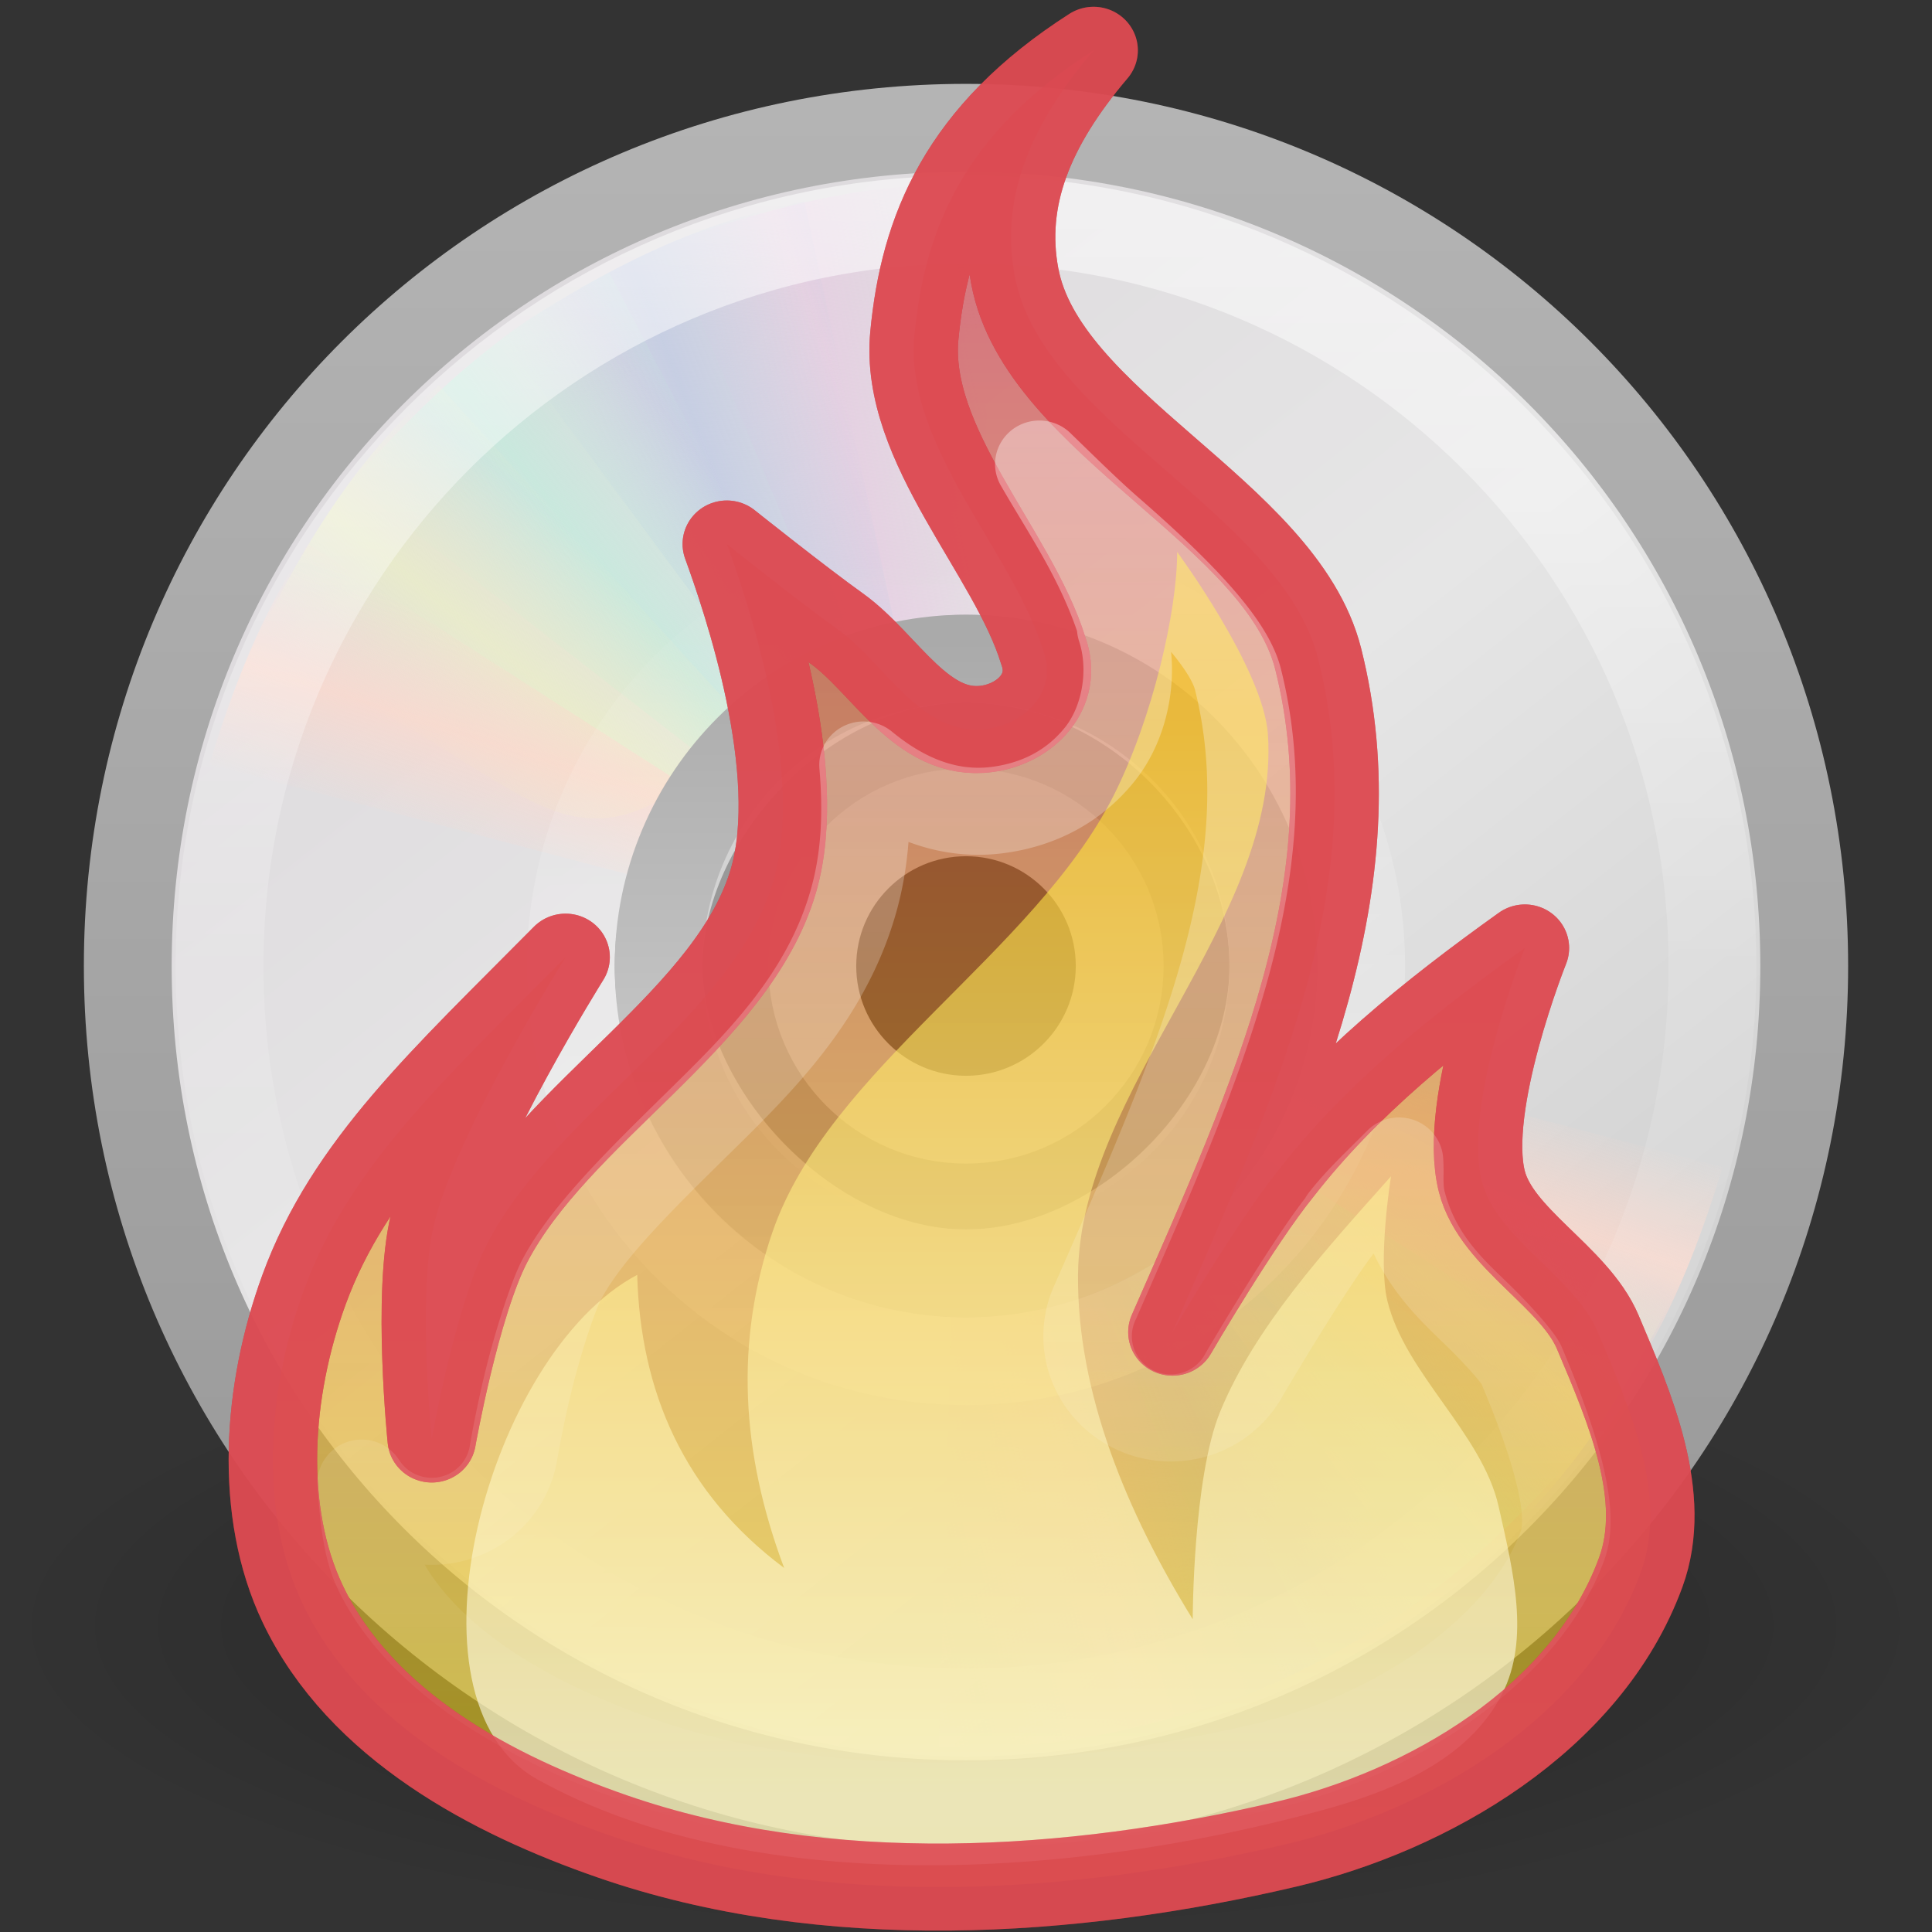 <?xml version="1.0" encoding="UTF-8" standalone="no"?>
<!-- Created with Inkscape (http://www.inkscape.org/) -->

<svg
   xmlns:dc="http://purl.org/dc/elements/1.1/"
   xmlns:cc="http://creativecommons.org/ns#"
   xmlns:rdf="http://www.w3.org/1999/02/22-rdf-syntax-ns#"
   xmlns:svg="http://www.w3.org/2000/svg"
   xmlns="http://www.w3.org/2000/svg"
   xmlns:xlink="http://www.w3.org/1999/xlink"
   xmlns:sodipodi="http://sodipodi.sourceforge.net/DTD/sodipodi-0.dtd"
   xmlns:inkscape="http://www.inkscape.org/namespaces/inkscape"
   width="22"
   height="22"
   id="svg3757"
   version="1.1"
   inkscape:version="0.48.0 r9654"
   sodipodi:docname="brasero22c.svg">
  <rect width="100%" height="100%" fill="#333333" stroke="none"/>
  <defs
     id="defs3759">
    <linearGradient
       inkscape:collect="always"
       xlink:href="#linearGradient4681-1-0-1-0"
       id="linearGradient8865-8"
       gradientUnits="userSpaceOnUse"
       gradientTransform="matrix(0.522,0,0,0.403,260.079,14.962)"
       x1="-122.618"
       y1="63.535"
       x2="-122.618"
       y2="151.423" />
    <linearGradient
       id="linearGradient4681-1-0-1-0">
      <stop
         style="stop-color:#ce353d;stop-opacity:1"
         offset="0"
         id="stop4683-5-6-4-6" />
      <stop
         style="stop-color:#f1da15;stop-opacity:1"
         offset="1"
         id="stop4685-5-4-29-6" />
    </linearGradient>
    <linearGradient
       inkscape:collect="always"
       xlink:href="#linearGradient4689-1-4-1-5"
       id="linearGradient8867-2"
       gradientUnits="userSpaceOnUse"
       gradientTransform="matrix(0.522,0,0,0.397,226.642,15.455)"
       x1="-58.903"
       y1="87.903"
       x2="-58.903"
       y2="151.44" />
    <linearGradient
       inkscape:collect="always"
       id="linearGradient4689-1-4-1-5">
      <stop
         style="stop-color:#ffe023;stop-opacity:1"
         offset="0"
         id="stop4691-7-8-7-0" />
      <stop
         style="stop-color:#ffffff;stop-opacity:1"
         offset="1"
         id="stop4693-2-5-4-0" />
    </linearGradient>
    <linearGradient
       y2="48.618"
       x2="157.214"
       y1="-33.803"
       x1="157.214"
       gradientUnits="userSpaceOnUse"
       id="linearGradient10010"
       xlink:href="#linearGradient5826-5-6"
       inkscape:collect="always" />
    <linearGradient
       inkscape:collect="always"
       id="linearGradient5826-5-6">
      <stop
         style="stop-color:#ffffff;stop-opacity:1;"
         offset="0"
         id="stop5828-9-3" />
      <stop
         style="stop-color:#ffffff;stop-opacity:0;"
         offset="1"
         id="stop5830-1-8" />
    </linearGradient>
    <radialGradient
       cx="23.335"
       cy="41.636"
       r="22.627"
       fx="23.335"
       fy="41.636"
       id="radialGradient4248"
       xlink:href="#linearGradient23419-88"
       gradientUnits="userSpaceOnUse"
       gradientTransform="matrix(0.486,0,0,0.155,0.656,21.06)" />
    <linearGradient
       id="linearGradient23419-88">
      <stop
         id="stop23421-2"
         style="stop-color:#000000;stop-opacity:1"
         offset="0" />
      <stop
         id="stop23423-3"
         style="stop-color:#000000;stop-opacity:0"
         offset="1" />
    </linearGradient>
    <linearGradient
       x1="12.274"
       y1="32.416"
       x2="35.391"
       y2="14.203"
       id="linearGradient3072"
       xlink:href="#linearGradient3263-12"
       gradientUnits="userSpaceOnUse"
       gradientTransform="matrix(0,0.545,-0.545,0,24.6,6.909)" />
    <linearGradient
       x1="12.274"
       y1="32.416"
       x2="35.391"
       y2="14.203"
       id="linearGradient3263-12"
       gradientUnits="userSpaceOnUse">
      <stop
         id="stop3265-5"
         style="stop-color:#dedbde;stop-opacity:1"
         offset="0" />
      <stop
         id="stop3267-7"
         style="stop-color:#e6e6e6;stop-opacity:1"
         offset="0.5" />
      <stop
         id="stop3269-5"
         style="stop-color:#d2d2d2;stop-opacity:1"
         offset="1" />
    </linearGradient>
    <linearGradient
       x1="-21.916"
       y1="3"
       x2="-21.916"
       y2="45.033"
       id="linearGradient3074"
       xlink:href="#linearGradient3772-8"
       gradientUnits="userSpaceOnUse"
       gradientTransform="matrix(0.466,0,0,0.466,24.23,8.825)" />
    <linearGradient
       id="linearGradient3772-8">
      <stop
         id="stop3774-7"
         style="stop-color:#b4b4b4;stop-opacity:1"
         offset="0" />
      <stop
         id="stop3776-17"
         style="stop-color:#969696;stop-opacity:1"
         offset="1" />
    </linearGradient>
    <linearGradient
       x1="20.58"
       y1="10.775"
       x2="24.274"
       y2="9.862"
       id="linearGradient2480"
       xlink:href="#linearGradient3487-4"
       gradientUnits="userSpaceOnUse"
       spreadMethod="reflect" />
    <linearGradient
       id="linearGradient3487-4">
      <stop
         id="stop3489-08"
         style="stop-color:#e6cde2;stop-opacity:1"
         offset="0" />
      <stop
         id="stop3491-62"
         style="stop-color:#e6cde2;stop-opacity:0"
         offset="1" />
    </linearGradient>
    <linearGradient
       x1="17.495"
       y1="11.2"
       x2="21.047"
       y2="9.796"
       id="linearGradient2482"
       xlink:href="#linearGradient3495-24"
       gradientUnits="userSpaceOnUse"
       spreadMethod="reflect" />
    <linearGradient
       id="linearGradient3495-24">
      <stop
         id="stop3497-63"
         style="stop-color:#c1cbe4;stop-opacity:1"
         offset="0" />
      <stop
         id="stop3499-14"
         style="stop-color:#c1cbe4;stop-opacity:0"
         offset="1" />
    </linearGradient>
    <linearGradient
       x1="14.085"
       y1="13.046"
       x2="16.994"
       y2="10.732"
       id="linearGradient2484"
       xlink:href="#linearGradient3503-3"
       gradientUnits="userSpaceOnUse"
       spreadMethod="reflect" />
    <linearGradient
       id="linearGradient3503-3">
      <stop
         id="stop3505-5"
         style="stop-color:#c4ebdd;stop-opacity:1"
         offset="0" />
      <stop
         id="stop3507-4"
         style="stop-color:#c4ebdd;stop-opacity:0"
         offset="1" />
    </linearGradient>
    <linearGradient
       x1="12.372"
       y1="16.188"
       x2="14.609"
       y2="13.462"
       id="linearGradient2486"
       xlink:href="#linearGradient3511-9"
       gradientUnits="userSpaceOnUse"
       spreadMethod="reflect" />
    <linearGradient
       id="linearGradient3511-9">
      <stop
         id="stop3513-76"
         style="stop-color:#ebeec7;stop-opacity:1"
         offset="0" />
      <stop
         id="stop3515-4"
         style="stop-color:#ebeec7;stop-opacity:0"
         offset="1" />
    </linearGradient>
    <linearGradient
       x1="10.609"
       y1="17.886"
       x2="9.73"
       y2="20.613"
       id="linearGradient2488"
       xlink:href="#linearGradient3519-66"
       gradientUnits="userSpaceOnUse"
       spreadMethod="reflect" />
    <linearGradient
       id="linearGradient3519-66">
      <stop
         id="stop3521-61"
         style="stop-color:#fcd9cd;stop-opacity:1"
         offset="0" />
      <stop
         id="stop3523-9"
         style="stop-color:#fcd9cd;stop-opacity:0"
         offset="1" />
    </linearGradient>
    <linearGradient
       x1="20.58"
       y1="10.775"
       x2="24.274"
       y2="9.862"
       id="linearGradient2492"
       xlink:href="#linearGradient3487-4"
       gradientUnits="userSpaceOnUse"
       spreadMethod="reflect" />
    <linearGradient
       x1="17.495"
       y1="11.2"
       x2="21.047"
       y2="9.796"
       id="linearGradient2494"
       xlink:href="#linearGradient3495-24"
       gradientUnits="userSpaceOnUse"
       spreadMethod="reflect" />
    <linearGradient
       x1="14.085"
       y1="13.046"
       x2="16.994"
       y2="10.732"
       id="linearGradient2496"
       xlink:href="#linearGradient3503-3"
       gradientUnits="userSpaceOnUse"
       spreadMethod="reflect" />
    <linearGradient
       x1="12.372"
       y1="16.188"
       x2="14.609"
       y2="13.462"
       id="linearGradient2498"
       xlink:href="#linearGradient3511-9"
       gradientUnits="userSpaceOnUse"
       spreadMethod="reflect" />
    <linearGradient
       x1="10.609"
       y1="17.886"
       x2="9.73"
       y2="20.613"
       id="linearGradient2500"
       xlink:href="#linearGradient3519-66"
       gradientUnits="userSpaceOnUse"
       spreadMethod="reflect" />
    <linearGradient
       x1="71.204"
       y1="6.238"
       x2="71.204"
       y2="44.341"
       id="linearGradient4112"
       xlink:href="#linearGradient4011-86"
       gradientUnits="userSpaceOnUse"
       gradientTransform="matrix(0.459,0,0,0.459,-20.959,8.349)" />
    <linearGradient
       id="linearGradient4011-86">
      <stop
         id="stop4013-8"
         style="stop-color:#ffffff;stop-opacity:1"
         offset="0" />
      <stop
         id="stop4015-36"
         style="stop-color:#ffffff;stop-opacity:0.235"
         offset="0.508" />
      <stop
         id="stop4017-6"
         style="stop-color:#ffffff;stop-opacity:0.157"
         offset="0.835" />
      <stop
         id="stop4019-7"
         style="stop-color:#ffffff;stop-opacity:0.392"
         offset="1" />
    </linearGradient>
    <linearGradient
       x1="18.776"
       y1="4.038"
       x2="18.203"
       y2="45.962"
       id="linearGradient3065"
       xlink:href="#linearGradient6036-3"
       gradientUnits="userSpaceOnUse"
       gradientTransform="matrix(0.227,0,0,-0.227,6.466,25.682)" />
    <linearGradient
       id="linearGradient6036-3">
      <stop
         id="stop6038-07"
         style="stop-color:#ffffff;stop-opacity:1"
         offset="0" />
      <stop
         id="stop6040-4"
         style="stop-color:#ffffff;stop-opacity:0"
         offset="1" />
    </linearGradient>
    <linearGradient
       y2="32.509"
       x2="21.448"
       y1="15.5"
       x1="21.448"
       gradientTransform="matrix(0.437,0,0,0.437,1.5,9.5)"
       gradientUnits="userSpaceOnUse"
       id="linearGradient9802"
       xlink:href="#linearGradient3428-8"
       inkscape:collect="always" />
    <linearGradient
       id="linearGradient3428-8">
      <stop
         id="stop3430-2"
         style="stop-color:#aaaaaa;stop-opacity:1"
         offset="0" />
      <stop
         id="stop3432-62"
         style="stop-color:#d4d4d4;stop-opacity:1"
         offset="1" />
    </linearGradient>
  </defs>
  <sodipodi:namedview
     id="base"
     pagecolor="#ffffff"
     bordercolor="#666666"
     borderopacity="1.0"
     inkscape:pageopacity="0.0"
     inkscape:pageshadow="2"
     inkscape:zoom="11.197802"
     inkscape:cx="1.503925"
     inkscape:cy="5.2993127"
     inkscape:current-layer="layer1"
     showgrid="true"
     inkscape:grid-bbox="true"
     inkscape:document-units="px"
     fit-margin-top="0"
     fit-margin-left="0"
     fit-margin-right="0"
     fit-margin-bottom="0" />
  <g
     id="layer1"
     inkscape:label="Layer 1"
     inkscape:groupmode="layer"
     transform="translate(-0.342,0.701)">
    <g
       style="display:inline;enable-background:new"
       transform="translate(-0.658,-9.701)"
       id="layer1-8">
      <path
         inkscape:connector-curvature="0"
         d="M 23,27.5 C 23.001,29.433 18.076,31 12,31 5.924,31 0.999,29.433 1,27.5 0.999,25.567 5.924,24 12,24 c 6.076,0 11.001,1.567 11,3.5 z"
         id="path23417-9"
         style="opacity:0.3;fill:url(#radialGradient4248);fill-opacity:1;fill-rule:evenodd;stroke:none;stroke-width:2;marker:none;visibility:visible;display:inline;overflow:visible" />
      <path
         inkscape:connector-curvature="0"
         d="M 21.545,20 C 21.545,14.709 17.291,10.455 12,10.455 6.709,10.455 2.455,14.709 2.455,20 2.455,25.291 6.709,29.545 12,29.545 17.291,29.545 21.545,25.291 21.545,20 z M 15.5,20 c 0,1.792 -1.745,3.5 -3.5,3.5 -1.792,0 -3.5,-1.823 -3.5,-3.5 0,-1.715 1.649,-3.5 3.5,-3.5 1.889,0 3.5,1.671 3.5,3.5 z"
         id="path2781-5"
         style="fill:url(#linearGradient3072);fill-rule:nonzero;stroke:url(#linearGradient3074);stroke-width:1;stroke-miterlimit:4;stroke-opacity:1" />
      <path
         inkscape:connector-curvature="0"
         d="m 12,16.441 c -1.965,0 -3.559,1.594 -3.559,3.559 0,1.965 1.594,3.559 3.559,3.559 1.965,0 3.559,-1.594 3.559,-3.559 0,-1.965 -1.594,-3.559 -3.559,-3.559 z m 0,1.78 c 0.982,0 1.78,0.797 1.78,1.78 0,0.982 -0.797,1.78 -1.78,1.78 -0.982,0 -1.78,-0.797 -1.78,-1.78 0,-0.982 0.797,-1.78 1.78,-1.78 z"
         id="path2474-2"
         style="opacity:0.5;fill:#ffffff;fill-opacity:1;fill-rule:nonzero;stroke:none;stroke-width:1;marker:none;visibility:visible;display:inline;overflow:visible;enable-background:accumulate" />
      <g
         transform="matrix(0.445,0,0,0.445,1.323,9.323)"
         id="g3527-2">
        <path
           inkscape:connector-curvature="0"
           d="M 15.857,5.731 20.625,16.344 C 21.66,15.885 22.795,15.625 24,15.625 c 0.032,0 0.062,-3.6e-4 0.094,0 L 24.108,4.005 c -2.942,-0.071 -5.543,0.657 -8.251,1.726 z"
           transform="matrix(1,0.028,-0.028,1,0.692,-0.671)"
           id="path3296-19"
           style="opacity:0.8;fill:url(#linearGradient2480);fill-opacity:1;fill-rule:nonzero;stroke:none" />
        <path
           inkscape:connector-curvature="0"
           d="m 12.121,7.906 6.931,9.36 c 0.913,-0.67 1.966,-1.167 3.143,-1.425 0.031,-0.007 0.06,-0.014 0.092,-0.02 L 19.857,4.426 c -2.889,0.561 -5.32,1.856 -7.736,3.48 z"
           id="path3308-38"
           style="opacity:0.8;fill:url(#linearGradient2482);fill-opacity:1;fill-rule:nonzero;stroke:none" />
        <path
           inkscape:connector-curvature="0"
           d="m 8.252,11.647 9.214,7.156 c 0.709,-0.883 1.597,-1.636 2.667,-2.19 0.028,-0.015 0.055,-0.029 0.083,-0.043 L 14.866,6.251 C 12.221,7.541 10.166,9.452 8.252,11.647 z"
           id="path3310-77"
           style="opacity:0.8;fill:url(#linearGradient2484);fill-opacity:1;fill-rule:nonzero;stroke:none" />
        <path
           inkscape:connector-curvature="0"
           d="m 5.633,16.074 c 7.175,2.242 7.85,7.031 12.777,1.754 L 10.5,9.132 C 8.279,11.063 6.913,13.459 5.633,16.074 z"
           id="path3312-6"
           style="opacity:0.8;fill:url(#linearGradient2486);fill-opacity:1;fill-rule:nonzero;stroke:none" />
        <path
           inkscape:connector-curvature="0"
           d="M 7.155,13.193 C 5.972,14.945 5.248,16.83 4.63,18.837 L 15.969,21.812 C 16.184,21.049 16.487,20.298 16.938,19.594 16.955,19.567 16.982,19.527 17,19.5 L 7.155,13.193 z"
           id="path3314-55"
           style="opacity:0.8;fill:url(#linearGradient2488);fill-opacity:1;fill-rule:nonzero;stroke:none" />
      </g>
      <g
         transform="matrix(-0.445,0,0,-0.445,22.677,30.673)"
         id="g3297-74">
        <path
           inkscape:connector-curvature="0"
           d="M 15.857,5.731 20.625,16.344 C 21.66,15.885 22.795,15.625 24,15.625 c 0.032,0 0.062,-3.6e-4 0.094,0 L 24.108,4.005 c -2.942,-0.071 -5.543,0.657 -8.251,1.726 z"
           transform="matrix(1,0.028,-0.028,1,0.692,-0.671)"
           id="path3299-36"
           style="opacity:0.8;fill:url(#linearGradient2492);fill-opacity:1;fill-rule:nonzero;stroke:none" />
        <path
           inkscape:connector-curvature="0"
           d="m 12.121,7.906 6.931,9.36 c 0.913,-0.67 1.966,-1.167 3.143,-1.425 0.031,-0.007 0.06,-0.014 0.092,-0.02 L 19.857,4.426 c -2.889,0.561 -5.32,1.856 -7.736,3.48 z"
           id="path3301-39"
           style="opacity:0.8;fill:url(#linearGradient2494);fill-opacity:1;fill-rule:nonzero;stroke:none" />
        <path
           inkscape:connector-curvature="0"
           d="m 8.252,11.647 9.214,7.156 c 0.709,-0.883 1.597,-1.636 2.667,-2.19 0.028,-0.015 0.055,-0.029 0.083,-0.043 L 14.866,6.251 C 12.221,7.541 10.166,9.452 8.252,11.647 z"
           id="path3303-2"
           style="opacity:0.8;fill:url(#linearGradient2496);fill-opacity:1;fill-rule:nonzero;stroke:none" />
        <path
           inkscape:connector-curvature="0"
           d="m 5.633,16.074 c 7.175,2.242 7.85,7.031 12.777,1.754 L 10.5,9.132 C 8.279,11.063 6.913,13.459 5.633,16.074 z"
           id="path3305-9"
           style="opacity:0.8;fill:url(#linearGradient2498);fill-opacity:1;fill-rule:nonzero;stroke:none" />
        <path
           inkscape:connector-curvature="0"
           d="M 7.155,13.193 C 5.972,14.945 5.248,16.83 4.63,18.837 L 15.969,21.812 C 16.184,21.049 16.487,20.298 16.938,19.594 16.955,19.567 16.982,19.527 17,19.5 L 7.155,13.193 z"
           id="path3307-6"
           style="opacity:0.8;fill:url(#linearGradient2500);fill-opacity:1;fill-rule:nonzero;stroke:none" />
      </g>
      <path
         inkscape:connector-curvature="0"
         d="M 20.5,20 C 20.5,24.694 16.694,28.5 12,28.5 c -4.694,0 -8.5,-3.806 -8.5,-8.5 0,-4.694 3.806,-8.5 8.5,-8.5 4.694,0 8.5,3.805 8.5,8.5 l 0,0 z"
         id="path8655-8"
         style="opacity:0.55;color:#000000;fill:none;stroke:url(#linearGradient4112);stroke-width:1;stroke-linecap:round;stroke-linejoin:round;stroke-miterlimit:4;stroke-opacity:1;stroke-dasharray:none;stroke-dashoffset:0;marker:none;visibility:visible;display:inline;overflow:visible;enable-background:accumulate" />
      <path
         inkscape:connector-curvature="0"
         d="m 12,24.5 c -2.494,0 -4.5,-2.006 -4.5,-4.5 0,-2.494 2.006,-4.5 4.5,-4.5 2.494,0 4.5,2.006 4.5,4.5 C 16.5,22.494 14.494,24.5 12,24.5 l 0,0 0,0 z"
         id="path3281-15"
         style="opacity:0.4;fill:none;stroke:url(#linearGradient3065);stroke-width:1;stroke-miterlimit:4;stroke-opacity:1" />
      <path
         inkscape:connector-curvature="0"
         d="m 12,16.5 c -1.932,0 -3.5,1.568 -3.5,3.5 0,1.932 1.568,3.5 3.5,3.5 1.932,0 3.5,-1.568 3.5,-3.5 0,-1.932 -1.568,-3.5 -3.5,-3.5 z m 0,1.75 c 0.966,0 1.75,0.784 1.75,1.75 0,0.966 -0.784,1.75 -1.75,1.75 -0.966,0 -1.75,-0.784 -1.75,-1.75 0,-0.966 0.784,-1.75 1.75,-1.75 z"
         id="path3418-2"
         style="fill:none;stroke:url(#linearGradient9802);stroke-width:1;stroke-linecap:butt;stroke-linejoin:round;stroke-miterlimit:4;stroke-opacity:1;stroke-dasharray:none;stroke-dashoffset:0;marker:none;visibility:visible;display:inline;overflow:visible;enable-background:accumulate" />
    </g>
    <g
       style="display:inline;enable-background:new"
       id="g8840-1"
       transform="matrix(0.489,0,0,0.481,-83.538,-16.597)">
      <path
         sodipodi:nodetypes="cscsscssccccaasasccccssc"
         inkscape:connector-curvature="0"
         id="path3909-7-8-2-6"
         d="m 196.999,34.239 c -3.041,1.977 -3.94,4.26 -4.173,6.75 -0.243,2.598 2.302,5.134 3.004,7.469 0.341,0.947 -0.413,1.718 -1.307,1.844 -1.524,0.215 -2.377,-1.555 -3.505,-2.375 -0.884,-0.642 -2.559,-2 -2.559,-2 0.474,1.325 1.832,5.368 1.085,7.969 -0.934,3.253 -5.059,5.465 -6.649,8.562 -0.755,1.471 -1.307,4.656 -1.307,4.656 0,0 -0.345,-3.426 0.056,-5.094 0.53,-2.206 3.06,-6.312 3.06,-6.312 -2.784,2.864 -5.034,4.928 -6.092,7.875 -0.858,2.39 -1.056,5.244 -0.028,7.438 1.353,2.886 4.434,4.524 7.205,5.5 4.991,1.757 10.69,1.382 15.69,0.188 3.278,-0.783 7.005,-2.947 8.262,-6.438 0.645,-1.791 -0.248,-3.878 -1.001,-5.688 -0.547,-1.314 -2.356,-2.208 -2.698,-3.562 -0.461,-1.821 1.001,-5.531 1.001,-5.531 -2.177,1.582 -4.192,3.239 -5.731,5.25 -0.972,1.215 -2.476,3.844 -2.476,3.844 2.425,-5.617 4.701,-10.65 3.394,-15.938 -0.857,-3.466 -6.423,-5.569 -7.066,-9.062 -0.336,-1.824 0.324,-3.537 1.836,-5.344 z"
         style="opacity:0.6;fill:url(#linearGradient8865-8);fill-opacity:1;stroke:#bd222a;stroke-width:2.061px;stroke-linecap:round;stroke-linejoin:round;stroke-opacity:1;display:inline;enable-background:new" />
      <path
         sodipodi:nodetypes="cssccsaacccccsscc"
         inkscape:connector-curvature="0"
         id="path4679-1-2-7-3"
         d="m 198.946,46.114 c 0,1.404 -0.569,3.927 -1.474,5.757 -1.854,3.748 -6.653,6.482 -7.956,10.362 -0.861,2.562 -0.737,5.185 0.278,7.935 -2.336,-1.775 -3.349,-4.177 -3.422,-6.939 -3.461,1.855 -5.665,10.059 -2.322,11.945 4.98,2.809 12.41,2.363 18.286,0.725 1.609,-0.448 3.395,-1.177 4.182,-2.759 0.643,-1.292 0.259,-2.875 -0.088,-4.435 -0.382,-1.718 -2.175,-3.141 -2.587,-4.854 -0.233,-0.967 0.083,-2.956 0.083,-2.956 -1.544,1.76 -3.162,3.559 -3.978,5.57 -0.637,1.573 -0.64,4.917 -0.64,4.917 -1.533,-2.524 -2.694,-5.356 -2.671,-8.153 0.037,-4.403 4.705,-8.391 4.423,-12.789 -0.099,-1.545 -2.114,-4.325 -2.114,-4.325 z"
         style="opacity:0.6;fill:url(#linearGradient8867-2);fill-opacity:1;stroke:none;display:inline;enable-background:new" />
      <path
         style="opacity:0.9;fill:none;stroke:#df4d55;stroke-width:2.061px;stroke-linecap:round;stroke-linejoin:round;stroke-opacity:1;display:inline;enable-background:new"
         d="m 196.999,34.239 c -3.041,1.977 -3.94,4.26 -4.173,6.75 -0.243,2.598 2.302,5.134 3.004,7.469 0.341,0.947 -0.413,1.718 -1.307,1.844 -1.524,0.215 -2.377,-1.555 -3.505,-2.375 -0.884,-0.642 -2.559,-2 -2.559,-2 0.474,1.325 1.832,5.368 1.085,7.969 -0.934,3.253 -5.059,5.465 -6.649,8.562 -0.755,1.471 -1.307,4.656 -1.307,4.656 0,0 -0.345,-3.426 0.056,-5.094 0.53,-2.206 3.06,-6.312 3.06,-6.312 -2.784,2.864 -5.034,4.928 -6.092,7.875 -0.858,2.39 -1.056,5.244 -0.028,7.438 1.353,2.886 4.434,4.524 7.205,5.5 4.991,1.757 10.69,1.382 15.69,0.188 3.278,-0.783 7.005,-2.947 8.262,-6.438 0.645,-1.791 -0.248,-3.878 -1.001,-5.688 -0.547,-1.314 -2.356,-2.208 -2.698,-3.562 -0.461,-1.821 1.001,-5.531 1.001,-5.531 -2.177,1.582 -4.192,3.239 -5.731,5.25 -0.972,1.215 -2.476,3.844 -2.476,3.844 2.425,-5.617 4.701,-10.65 3.394,-15.938 -0.857,-3.466 -6.423,-5.569 -7.066,-9.062 -0.336,-1.824 0.324,-3.537 1.836,-5.344 z"
         id="path3909-7-8-6-5-3"
         inkscape:connector-curvature="0"
         sodipodi:nodetypes="cscsscssccccaasasccccssc" />
      <path
         d="m 159.812,15.812 c 0.621,1.102 1.434,2.283 1.906,3.781 0.003,0.01 -0.003,0.021 0,0.031 0.008,0.025 0.024,0.038 0.031,0.062 l -0.031,0 c 0.335,1.039 0.095,2.249 -0.5,3 -0.612,0.773 -1.434,1.184 -2.344,1.312 -1.349,0.19 -2.424,-0.45 -3.156,-1.062 0.091,1.069 0.068,2.175 -0.25,3.281 -0.643,2.24 -2.18,3.775 -3.562,5.156 -1.383,1.381 -2.649,2.639 -3.219,3.75 -0.208,0.404 -0.562,1.518 -0.781,2.438 -0.219,0.919 -0.344,1.688 -0.344,1.688 a 1.927,1.927 0 0 1 -3.531,0.688 c 0.054,0.737 0.113,1.503 0.375,2.062 0.993,2.117 3.536,3.6 6.094,4.5 4.476,1.576 9.858,1.263 14.625,0.125 2.818,-0.673 5.942,-2.628 6.875,-5.219 0.292,-0.81 -0.21,-2.459 -0.969,-4.281 -0.045,-0.109 -0.414,-0.574 -1,-1.156 -0.586,-0.582 -1.438,-1.331 -1.781,-2.688 -0.088,-0.348 -0.039,-0.64 -0.062,-0.969 -0.441,0.454 -0.913,0.894 -1.281,1.375 A 1.927,1.927 0 0 1 166.875,33.75 c -0.728,0.909 -2.281,3.594 -2.281,3.594 A 1.936,1.936 0 0 1 161.125,35.625 c 2.434,-5.637 4.426,-10.217 3.312,-14.719 -0.217,-0.878 -1.413,-2.127 -3,-3.531 -0.522,-0.462 -1.083,-1.03 -1.625,-1.562 z"
         id="path5860-5-1"
         style="opacity:0.9;fill:none;stroke:url(#linearGradient10010);stroke-width:2.061px;stroke-linecap:round;stroke-linejoin:round;stroke-opacity:1;display:inline;enable-background:new"
         inkscape:original="M 161.0625 6.03125 C 158.02148 8.008533 157.13918 10.29174 156.90625 12.78125 C 156.66317 15.379472 159.20359 17.915408 159.90625 20.25 C 160.24697 21.197055 159.48834 21.967637 158.59375 22.09375 C 157.06958 22.30862 156.22228 20.538401 155.09375 19.71875 C 154.2099 19.07682 152.53125 17.71875 152.53125 17.71875 C 153.00522 19.043916 154.3717 23.086258 153.625 25.6875 C 152.6911 28.940806 148.55849 31.15205 146.96875 34.25 C 146.21379 35.721197 145.65625 38.90625 145.65625 38.90625 C 145.65625 38.90625 145.31766 35.480516 145.71875 33.8125 C 146.24913 31.606888 148.78125 27.5 148.78125 27.5 C 145.99706 30.364187 143.74584 32.42773 142.6875 35.375 C 141.82918 37.765015 141.62761 40.619075 142.65625 42.8125 C 144.00967 45.698401 147.10418 47.336873 149.875 48.3125 C 154.86582 50.069809 160.5626 49.694107 165.5625 48.5 C 168.84093 47.717026 172.55515 45.552617 173.8125 42.0625 C 174.45788 40.271073 173.56571 38.184125 172.8125 36.375 C 172.26546 35.061044 170.46755 34.167102 170.125 32.8125 C 169.66443 30.991115 171.125 27.28125 171.125 27.28125 C 168.94777 28.863438 166.91404 30.520742 165.375 32.53125 C 164.40252 33.74615 162.90625 36.375 162.90625 36.375 C 165.33116 30.758053 167.61996 25.7248 166.3125 20.4375 C 165.4555 16.971834 159.89257 14.868216 159.25 11.375 C 158.9144 9.550534 159.55032 7.838471 161.0625 6.03125 z "
         inkscape:radius="-1.9270054"
         sodipodi:type="inkscape:offset"
         transform="translate(35.924,28.222)" />
    </g>
  </g>
</svg>
